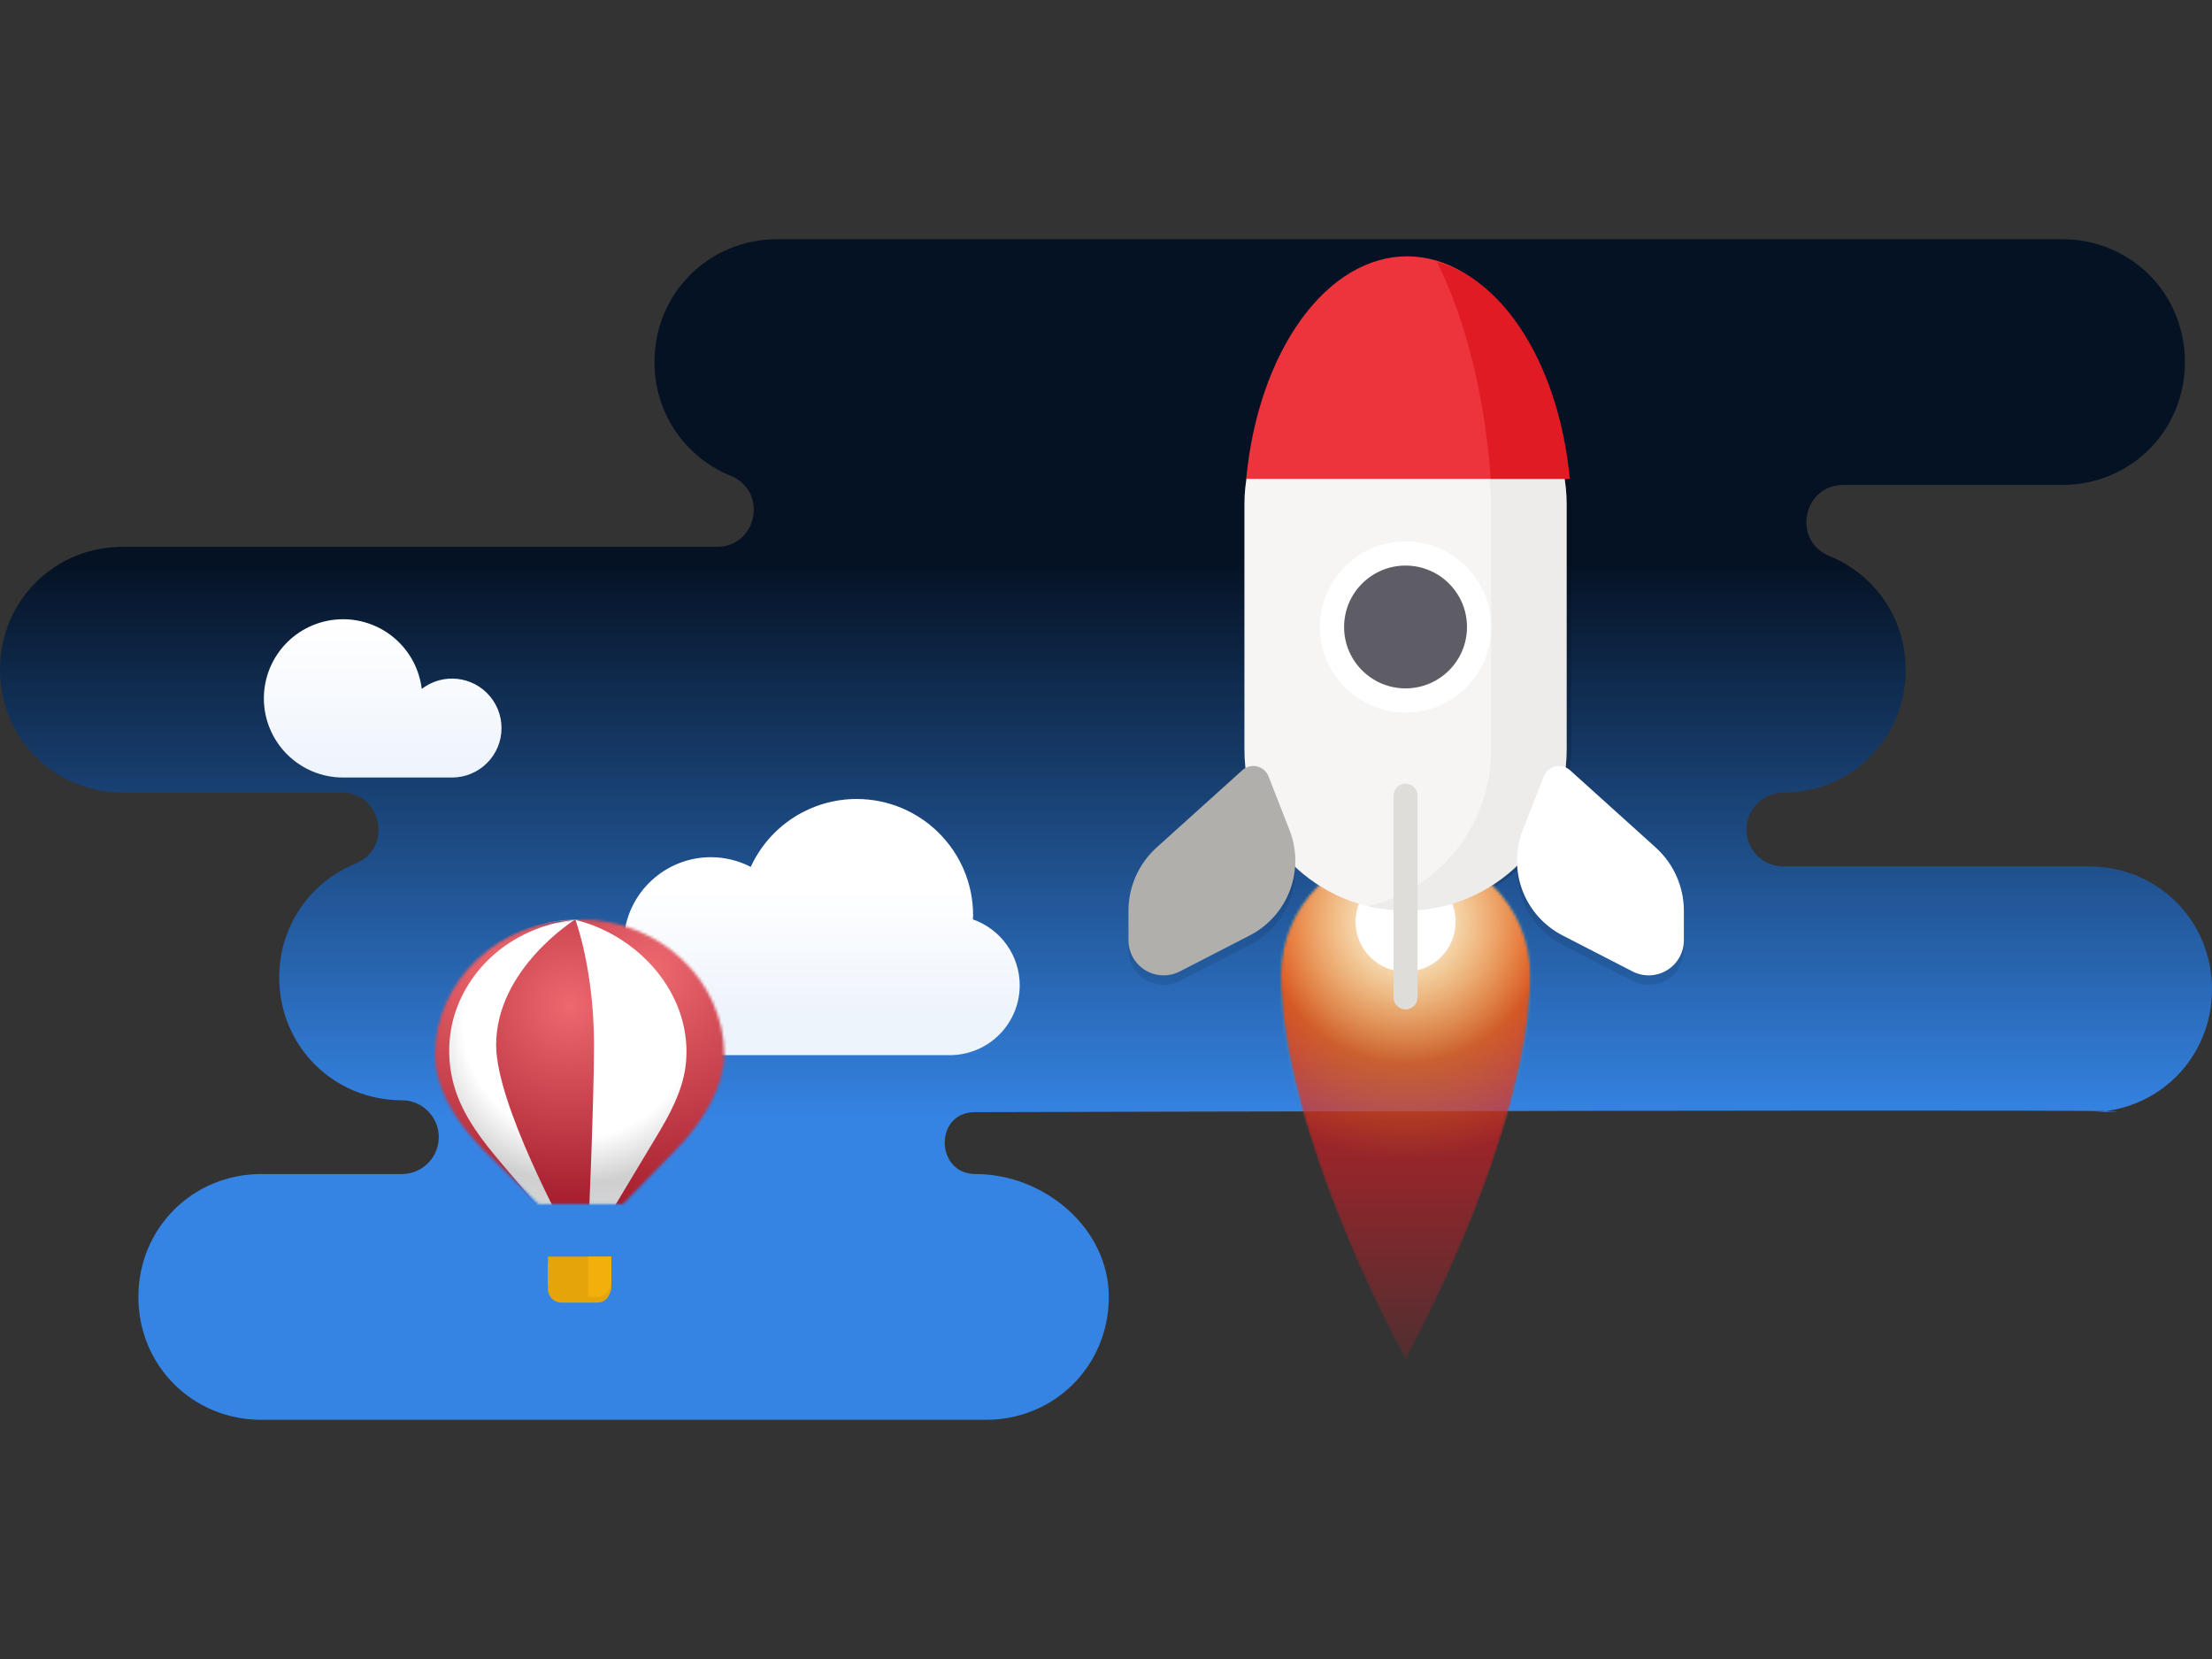 
<svg width="800px" height="600px" viewBox="0 0 800 600" version="1.1" xmlns="http://www.w3.org/2000/svg" xmlns:xlink="http://www.w3.org/1999/xlink">
    <rect x="0" y="0" width="800" height="600" fill="#333333" stroke="none"/>
    <defs>
        <linearGradient x1="47.157%" y1="27.396%" x2="47.157%" y2="74.713%" id="linearGradient-01pd5zpkm--1">
            <stop stop-color="#051224" offset="0%"></stop>
            <stop stop-color="#3584E4" offset="100%"></stop>
        </linearGradient>
        <path d="M90.141,45.029 C90.141,103.089 45.071,184.234 45.071,184.234 C45.071,184.234 0,103.222 0,45.029 C0,20.16 20.179,0 45.071,0 C69.962,0 90.141,20.16 90.141,45.029 Z" id="path-01pd5zpkm--2"></path>
        <linearGradient x1="49.942%" y1="17.938%" x2="49.942%" y2="116.897%" id="linearGradient-01pd5zpkm--4">
            <stop stop-color="#E01B24" offset="0%"></stop>
            <stop stop-color="#E01B24" stop-opacity="0" offset="100%"></stop>
        </linearGradient>
        <radialGradient cx="50.002%" cy="50.001%" fx="50.002%" fy="50.001%" r="50.047%" gradientTransform="translate(0.5, 0.5), scale(0.999, 1), translate(-0.5, -0.5)" id="radialGradient-01pd5zpkm--5">
            <stop stop-color="#E5A50A" offset="0%"></stop>
            <stop stop-color="#E5A50A" stop-opacity="0" offset="100%"></stop>
        </radialGradient>
        <radialGradient cx="49.997%" cy="49.995%" fx="49.997%" fy="49.995%" r="50.046%" gradientTransform="translate(0.5, 0.5), scale(0.999, 1), translate(-0.5, -0.5)" id="radialGradient-01pd5zpkm--6">
            <stop stop-color="#FFFFFF" offset="0%"></stop>
            <stop stop-color="#FFFFFF" stop-opacity="0" offset="100%"></stop>
        </radialGradient>
        <linearGradient x1="59.555%" y1="83.288%" x2="59.555%" y2="35.194%" id="linearGradient-01pd5zpkm--7">
            <stop stop-color="#EEF4FC" offset="0%"></stop>
            <stop stop-color="#FFFFFF" offset="100%"></stop>
        </linearGradient>
        <path d="M52.316,0 C23.422,0 0,21.998 0,49.137 C0.013,59.949 6.452,72.322 17.784,83.644 L37.487,102.963 L67.964,102.963 L86.916,83.535 C97.28,73.182 104.61,59.896 104.631,49.137 C104.631,21.998 81.209,0 52.316,0 Z" id="path-01pd5zpkm--8"></path>
        <radialGradient cx="49.486%" cy="33.071%" fx="49.486%" fy="33.071%" r="76.187%" gradientTransform="translate(0.495, 0.331), scale(1, 0.926), rotate(89.821), translate(-0.495, -0.331)" id="radialGradient-01pd5zpkm--10">
            <stop stop-color="#FFFFFF" offset="0%"></stop>
            <stop stop-color="#FFFFFF" offset="51.9%"></stop>
            <stop stop-color="#CFCFCF" offset="73.4%"></stop>
            <stop stop-color="#DCDCDC" offset="100%"></stop>
        </radialGradient>
        <radialGradient cx="75.416%" cy="27.503%" fx="75.416%" fy="27.503%" r="238.575%" gradientTransform="translate(0.754, 0.275), scale(1, 0.313), translate(-0.754, -0.275)" id="radialGradient-01pd5zpkm--11">
            <stop stop-color="#ED686F" offset="0%"></stop>
            <stop stop-color="#A51D2D" offset="86.5%"></stop>
            <stop stop-color="#E01B24" offset="100%"></stop>
        </radialGradient>
        <radialGradient cx="52.33%" cy="17.39%" fx="52.33%" fy="17.39%" r="174.029%" gradientTransform="translate(0.523, 0.174), scale(1, 0.477), rotate(77.783), translate(-0.523, -0.174)" id="radialGradient-01pd5zpkm--12">
            <stop stop-color="#ED686F" offset="0%"></stop>
            <stop stop-color="#A51D2D" offset="91.1%"></stop>
            <stop stop-color="#E01B24" offset="100%"></stop>
        </radialGradient>
        <radialGradient cx="45.129%" cy="17.838%" fx="45.129%" fy="17.838%" r="155.13%" gradientTransform="translate(0.451, 0.178), scale(1, 0.532), rotate(102.217), translate(-0.451, -0.178)" id="radialGradient-01pd5zpkm--13">
            <stop stop-color="#ED686F" offset="0%"></stop>
            <stop stop-color="#A51D2D" offset="91.1%"></stop>
            <stop stop-color="#E01B24" offset="100%"></stop>
        </radialGradient>
        <linearGradient x1="33.333%" y1="100%" x2="33.333%" y2="0%" id="linearGradient-01pd5zpkm--14">
            <stop stop-color="#EEF4FC" offset="0%"></stop>
            <stop stop-color="#FFFFFF" offset="100%"></stop>
        </linearGradient>
    </defs>
    <g id="Page-1" stroke="none" stroke-width="1" fill="none" fill-rule="evenodd">
        <g id="Group" transform="translate(0, 86.5)">
            <path d="M94.533,427 C69.656,427 50.047,407.409 50.047,382.554 C50.047,357.703 69.657,338.109 94.532,338.109 L145.473,338.109 C152.793,338.033 158.688,332.082 158.688,324.768 C158.688,317.455 152.793,311.504 145.473,311.428 C120.596,311.428 100.985,291.841 100.985,266.988 C100.985,248.166 112.385,232.435 128.588,225.833 C142.14,220.3 138.185,200.157 123.544,200.144 L44.486,200.144 C19.61,200.144 0,180.553 0,155.7 C0,130.845 19.61,111.253 44.486,111.253 L260.086,111.253 C274.035,110.489 277.588,91.028 264.296,85.601 C248.096,78.999 236.697,63.27 236.697,44.446 C236.697,19.592 256.306,0 281.182,0 L745.725,0 C770.601,0 790.21,19.592 790.21,44.446 C790.21,69.3 770.601,88.89 745.725,88.89 L666.663,88.89 C652.022,88.905 648.07,109.047 661.622,114.58 C677.827,121.182 689.224,136.912 689.224,155.734 C689.224,180.587 669.613,200.178 644.738,200.178 C637.457,200.308 631.624,206.242 631.624,213.517 C631.624,220.791 637.457,226.725 644.738,226.855 L755.515,226.855 C780.391,226.855 800,246.448 800,271.302 C800,296.155 780.391,315.747 755.515,315.747 C842.243,314.425 352.595,315.722 352.595,315.722 C337.798,315.722 338.197,338.109 352.813,338.109 C377.689,338.109 401.013,357.704 401.013,382.554 C401.013,407.408 381.401,427 356.525,427 L94.533,427 Z" id="Path" fill="url(#linearGradient-01pd5zpkm--1)" fill-rule="nonzero"></path>
            <path d="M509.982,6.976 C496.051,6.976 482.58,15.017 472.011,29.64 C461.443,44.262 454.476,64.499 452.372,86.683 L452.446,86.683 C451.973,89.68 451.721,92.751 451.721,95.885 L451.721,184.626 C451.721,216.878 477.711,242.843 509.992,242.843 L509.997,242.843 C542.279,242.843 568.267,216.878 568.267,184.626 L568.267,95.885 C568.267,92.751 568.015,89.68 567.543,86.683 L567.6,86.683 C565.497,64.497 558.527,44.259 547.958,29.636 C537.389,15.014 523.915,6.976 509.982,6.976 Z" id="Path" fill="#000000" fill-rule="nonzero" opacity="0.155"></path>
            <g id="Clipped" transform="translate(463.288, 220.991)">
                <mask id="mask-01pd5zpkm--3" fill="white">
                    <use xlink:href="#path-01pd5zpkm--2"></use>
                </mask>
                <g id="Path"></g>
                <g id="Group" mask="url(#mask-01pd5zpkm--3)" fill-rule="nonzero">
                    <g transform="translate(-41.145, -60.271)" id="Path">
                        <path d="M131.286,105.3 C131.286,163.36 86.216,244.505 86.216,244.505 C86.216,244.505 41.145,163.493 41.145,105.3 C41.145,80.431 61.324,60.271 86.216,60.271 C111.107,60.271 131.286,80.431 131.286,105.3 Z" fill="url(#linearGradient-01pd5zpkm--4)"></path>
                        <path d="M86.214,172.268 C133.83,172.268 172.429,133.704 172.429,86.134 C172.429,38.563 133.83,0 86.214,0 C38.6,0 0,38.563 0,86.134 C0,133.704 38.6,172.268 86.214,172.268 Z" fill="url(#radialGradient-01pd5zpkm--5)"></path>
                        <path d="M86.214,137.407 C114.559,137.407 137.536,114.451 137.536,86.134 C137.536,57.816 114.559,34.861 86.214,34.861 C57.871,34.861 34.894,57.816 34.894,86.134 C34.894,114.451 57.871,137.407 86.214,137.407 Z" fill="url(#radialGradient-01pd5zpkm--6)"></path>
                        <path d="M86.214,104.217 C96.209,104.217 104.313,96.12 104.313,86.134 C104.313,76.147 96.209,68.051 86.214,68.051 C76.218,68.051 68.114,76.147 68.114,86.134 C68.114,96.12 76.218,104.217 86.214,104.217 Z" fill="#FFFFFF"></path>
                    </g>
                </g>
            </g>
            <path d="M508.335,37.669 L508.333,37.669 C476.151,37.669 450.062,63.734 450.062,95.887 L450.062,184.625 C450.062,216.778 476.151,242.843 508.333,242.843 L508.335,242.843 C540.517,242.843 566.606,216.778 566.606,184.625 L566.606,95.887 C566.606,63.734 540.517,37.669 508.335,37.669 Z" id="Path" fill="#F6F5F4" fill-rule="nonzero"></path>
            <path d="M508.333,171.204 C525.441,171.204 539.31,157.348 539.31,140.256 C539.31,123.164 525.441,109.308 508.333,109.308 C491.226,109.308 477.357,123.164 477.357,140.256 C477.357,157.348 491.226,171.204 508.333,171.204 Z" id="Path" fill="#FFFFFF" fill-rule="nonzero"></path>
            <path d="M508.335,162.462 C520.61,162.462 530.561,152.519 530.561,140.256 C530.561,127.992 520.61,118.05 508.335,118.05 C496.059,118.05 486.109,127.992 486.109,140.256 C486.109,152.519 496.059,162.462 508.335,162.462 Z" id="Path" fill="#5E5C64" fill-rule="nonzero"></path>
            <path d="M508.333,37.669 C503.627,37.669 499.062,38.236 494.684,39.278 C520.338,45.386 539.311,68.335 539.311,95.887 L539.311,184.625 C539.311,212.178 520.338,235.126 494.684,241.234 C499.155,242.302 503.736,242.843 508.333,242.843 C540.615,242.843 566.604,216.878 566.604,184.625 L566.604,95.887 C566.604,63.634 540.615,37.669 508.333,37.669 Z" id="Path" fill-opacity="0.17" fill="#C0BFBC" fill-rule="nonzero"></path>
            <path d="M508.885,6.197 C494.817,6.197 481.213,14.316 470.541,29.081 C459.868,43.846 452.833,64.281 450.709,86.684 L567.064,86.684 C564.94,64.281 557.904,43.845 547.23,29.08 C536.558,14.315 522.954,6.197 508.885,6.197 Z" id="Path" fill="#ED333B" fill-rule="nonzero"></path>
            <path d="M458.775,197.729 L466.381,217.168 C469.123,224.176 469.167,231.949 466.505,238.986 C463.845,246.023 458.666,251.826 451.972,255.271 L426.68,268.288 C424.74,269.287 422.576,269.769 420.394,269.692 C418.212,269.613 416.088,268.976 414.225,267.841 C412.362,266.705 410.822,265.11 409.753,263.208 C408.684,261.308 408.123,259.164 408.123,256.982 L408.123,246.371 C408.123,242.05 409.031,237.778 410.787,233.829 C412.544,229.881 415.109,226.345 418.318,223.45 L449.309,195.497 C450.019,194.857 450.873,194.397 451.8,194.16 C452.727,193.922 453.697,193.914 454.628,194.133 C455.559,194.353 456.423,194.794 457.145,195.421 C457.867,196.048 458.427,196.839 458.775,197.729 Z" id="Path" fill-opacity="0.094" fill="#000000" fill-rule="nonzero"></path>
            <path d="M458.775,194.281 L466.381,213.72 C469.123,220.726 469.167,228.499 466.505,235.537 C463.845,242.576 458.666,248.376 451.972,251.821 L426.68,264.838 C424.74,265.837 422.576,266.321 420.394,266.242 C418.212,266.164 416.088,265.527 414.225,264.392 C412.362,263.257 410.822,261.661 409.753,259.76 C408.684,257.858 408.123,255.714 408.123,253.534 L408.123,242.922 C408.123,238.601 409.031,234.329 410.787,230.38 C412.544,226.433 415.109,222.896 418.318,220.001 L449.309,192.047 C450.019,191.408 450.873,190.95 451.8,190.712 C452.727,190.474 453.697,190.464 454.628,190.683 C455.559,190.904 456.423,191.346 457.145,191.973 C457.867,192.598 458.427,193.391 458.775,194.281 Z" id="Path" fill="#B0AFAC" fill-rule="nonzero"></path>
            <path d="M558.341,197.729 L550.734,217.168 C547.994,224.176 547.949,231.949 550.61,238.986 C553.271,246.023 558.45,251.826 565.144,255.271 L590.436,268.288 C592.377,269.287 594.542,269.769 596.722,269.692 C598.904,269.613 601.029,268.976 602.892,267.841 C604.756,266.705 606.296,265.11 607.365,263.208 C608.432,261.308 608.994,259.164 608.994,256.982 L608.994,246.371 C608.994,242.05 608.085,237.777 606.329,233.829 C604.573,229.881 602.007,226.345 598.797,223.45 L567.808,195.497 C567.097,194.857 566.242,194.397 565.315,194.16 C564.389,193.922 563.418,193.914 562.488,194.133 C561.557,194.353 560.693,194.794 559.971,195.421 C559.248,196.048 558.689,196.839 558.341,197.729 Z" id="Path" fill-opacity="0.094" fill="#000000" fill-rule="nonzero"></path>
            <path d="M512.674,201.247 C512.674,198.853 510.731,196.911 508.333,196.911 C505.937,196.911 503.993,198.853 503.993,201.247 L503.993,274.237 C503.993,276.633 505.937,278.574 508.333,278.574 C510.731,278.574 512.674,276.633 512.674,274.237 L512.674,201.247 Z" id="Path" fill="#DEDDDA" fill-rule="nonzero"></path>
            <path d="M519.735,8.26 C530.156,29.315 536.982,56.848 539.178,86.683 L567.747,86.683 C565.894,67.13 560.252,49.021 551.631,34.938 C543.008,20.855 531.846,11.519 519.735,8.26 Z" id="Path" fill="#E01B24" fill-rule="nonzero"></path>
            <path d="M558.341,194.281 L550.734,213.72 C547.994,220.726 547.949,228.499 550.61,235.537 C553.271,242.576 558.45,248.376 565.144,251.821 L590.436,264.838 C592.377,265.837 594.542,266.321 596.722,266.242 C598.904,266.164 601.029,265.527 602.892,264.392 C604.756,263.257 606.296,261.661 607.365,259.76 C608.432,257.858 608.994,255.714 608.994,253.534 L608.994,242.922 C608.994,238.601 608.085,234.329 606.329,230.38 C604.573,226.431 602.007,222.896 598.797,220.001 L567.808,192.047 C567.097,191.408 566.242,190.95 565.315,190.712 C564.389,190.474 563.418,190.464 562.488,190.683 C561.557,190.904 560.693,191.346 559.971,191.973 C559.248,192.598 558.689,193.391 558.341,194.281 Z" id="Path" fill="#FFFFFF" fill-rule="nonzero"></path>
            <path d="M309.789,202.46 C301.726,202.47 293.837,204.79 287.054,209.143 C280.272,213.497 274.88,219.703 271.521,227.025 C267.061,224.728 262.119,223.524 257.102,223.513 C240.472,223.537 226.702,236.418 225.596,252.996 L225.488,252.996 C213.849,252.996 204.414,262.422 204.414,274.051 C204.414,285.68 213.849,295.106 225.488,295.106 L343.509,295.106 C350.216,295.106 356.649,292.444 361.391,287.705 C366.134,282.966 368.799,276.54 368.799,269.839 C368.793,264.605 367.162,259.504 364.127,255.236 C361.095,250.97 356.81,247.749 351.866,246.021 C351.898,245.538 351.922,245.056 351.938,244.574 C351.938,221.316 333.068,202.462 309.789,202.462 L309.789,202.46 Z" id="Path" fill="url(#linearGradient-01pd5zpkm--7)" fill-rule="nonzero"></path>
            <g id="Clipped" transform="translate(157.307, 246.02)">
                <mask id="mask-01pd5zpkm--9" fill="white">
                    <use xlink:href="#path-01pd5zpkm--8"></use>
                </mask>
                <g id="Path"></g>
                <g id="Group" mask="url(#mask-01pd5zpkm--9)" fill-rule="nonzero">
                    <g transform="translate(-3.08, -0.72)" id="Path">
                        <path d="M55.395,0.72 C26.502,0.72 3.08,22.718 3.08,49.857 C3.092,60.669 8.546,71.011 13.918,79.748 L31.97,113.662 L78.819,113.662 L96.942,79.618 C102.244,70.994 107.687,60.616 107.71,49.857 C107.71,22.718 84.289,0.72 55.395,0.72 Z" fill="url(#radialGradient-01pd5zpkm--10)"></path>
                        <path d="M53.834,0.72 C53.834,0.72 25.207,18.515 25.207,46.173 C25.207,67.546 50.464,113.662 50.464,113.662 L58.52,113.662 C58.52,113.662 60.601,67.546 60.601,46.173 C60.601,18.515 53.834,0.72 53.834,0.72 Z" fill="url(#radialGradient-01pd5zpkm--11)"></path>
                        <path d="M53.808,0.876 C40.991,1.092 28.308,5.694 18.67,13.63 C9.029,21.563 2.508,32.767 0.597,44.67 C-1.34,56.736 1.482,69.421 8.397,79.748 L38.064,113.662 L48.109,113.662 L27.29,89.123 C20.574,81.21 14.059,72.886 10.742,63.258 C7.427,53.63 7.36,43.016 10.747,33.412 C13.845,24.679 19.544,16.963 27.17,11.178 C34.817,5.423 44.062,1.846 53.808,0.875 L53.808,0.876 Z" fill="url(#radialGradient-01pd5zpkm--12)"></path>
                        <path d="M54.079,0.905 C66.117,-1.364 79.018,0.679 89.599,6.531 C100.181,12.382 108.343,21.985 112.072,32.974 C114.763,40.951 115.17,49.452 113.254,57.623 C111.311,65.79 107.114,73.331 101.083,79.489 L83.582,113.402 L62.683,113.402 L83.505,78.722 C87.983,71.26 92.182,63.458 93.542,54.988 C94.9,46.517 93.484,37.723 89.834,29.873 C83.317,15.865 69.788,4.905 54.08,0.906 L54.079,0.905 Z" fill="url(#radialGradient-01pd5zpkm--13)"></path>
                    </g>
                </g>
            </g>
            <path d="M198.175,370.045 L198.175,379.741 C198.174,380.379 198.298,381.012 198.542,381.603 C198.785,382.194 199.144,382.729 199.596,383.181 C200.047,383.634 200.585,383.991 201.176,384.235 C201.767,384.479 202.4,384.604 203.04,384.603 L216.211,384.603 C218.907,384.603 220.51,382.374 221.076,379.741 L221.076,370.045 L198.175,370.045 Z" id="Path" fill="#E5A50A" fill-rule="nonzero"></path>
            <path d="M198.175,367.964 L198.175,377.661 C198.174,378.299 198.298,378.932 198.542,379.523 C198.785,380.113 199.144,380.65 199.596,381.102 C200.049,381.553 200.585,381.91 201.176,382.155 C201.767,382.398 202.4,382.523 203.04,382.522 L216.211,382.522 C218.907,382.522 220.51,380.295 221.076,377.661 L221.076,367.966 L198.175,367.964 Z" id="Path" fill="#E5A50A" fill-rule="nonzero"></path>
            <path d="M212.747,367.964 L212.747,382.522 L216.21,382.522 C218.906,382.522 220.509,380.295 221.075,377.661 L221.075,367.966 L212.747,367.964 Z" id="Path" fill="#F3AF0B" fill-rule="nonzero"></path>
            <path d="M124.082,137.453 C120.32,137.453 116.594,138.193 113.117,139.632 C109.641,141.07 106.483,143.179 103.822,145.837 C101.162,148.495 99.051,151.651 97.611,155.123 C96.171,158.596 95.43,162.319 95.43,166.078 C95.43,169.836 96.171,173.559 97.611,177.032 C99.051,180.504 101.162,183.66 103.822,186.318 C106.483,188.976 109.641,191.085 113.117,192.524 C116.594,193.962 120.32,194.702 124.082,194.702 L163.477,194.702 C168.226,194.702 172.782,192.817 176.139,189.462 C179.497,186.108 181.384,181.556 181.384,176.812 C181.384,172.067 179.497,167.516 176.139,164.161 C172.782,160.806 168.226,158.921 163.477,158.921 C159.515,158.923 155.664,160.237 152.528,162.658 C151.691,155.708 148.335,149.306 143.093,144.662 C137.851,140.018 131.088,137.453 124.082,137.453 Z" id="Path" fill="url(#linearGradient-01pd5zpkm--14)" fill-rule="nonzero"></path>
        </g>
    </g>
</svg>
